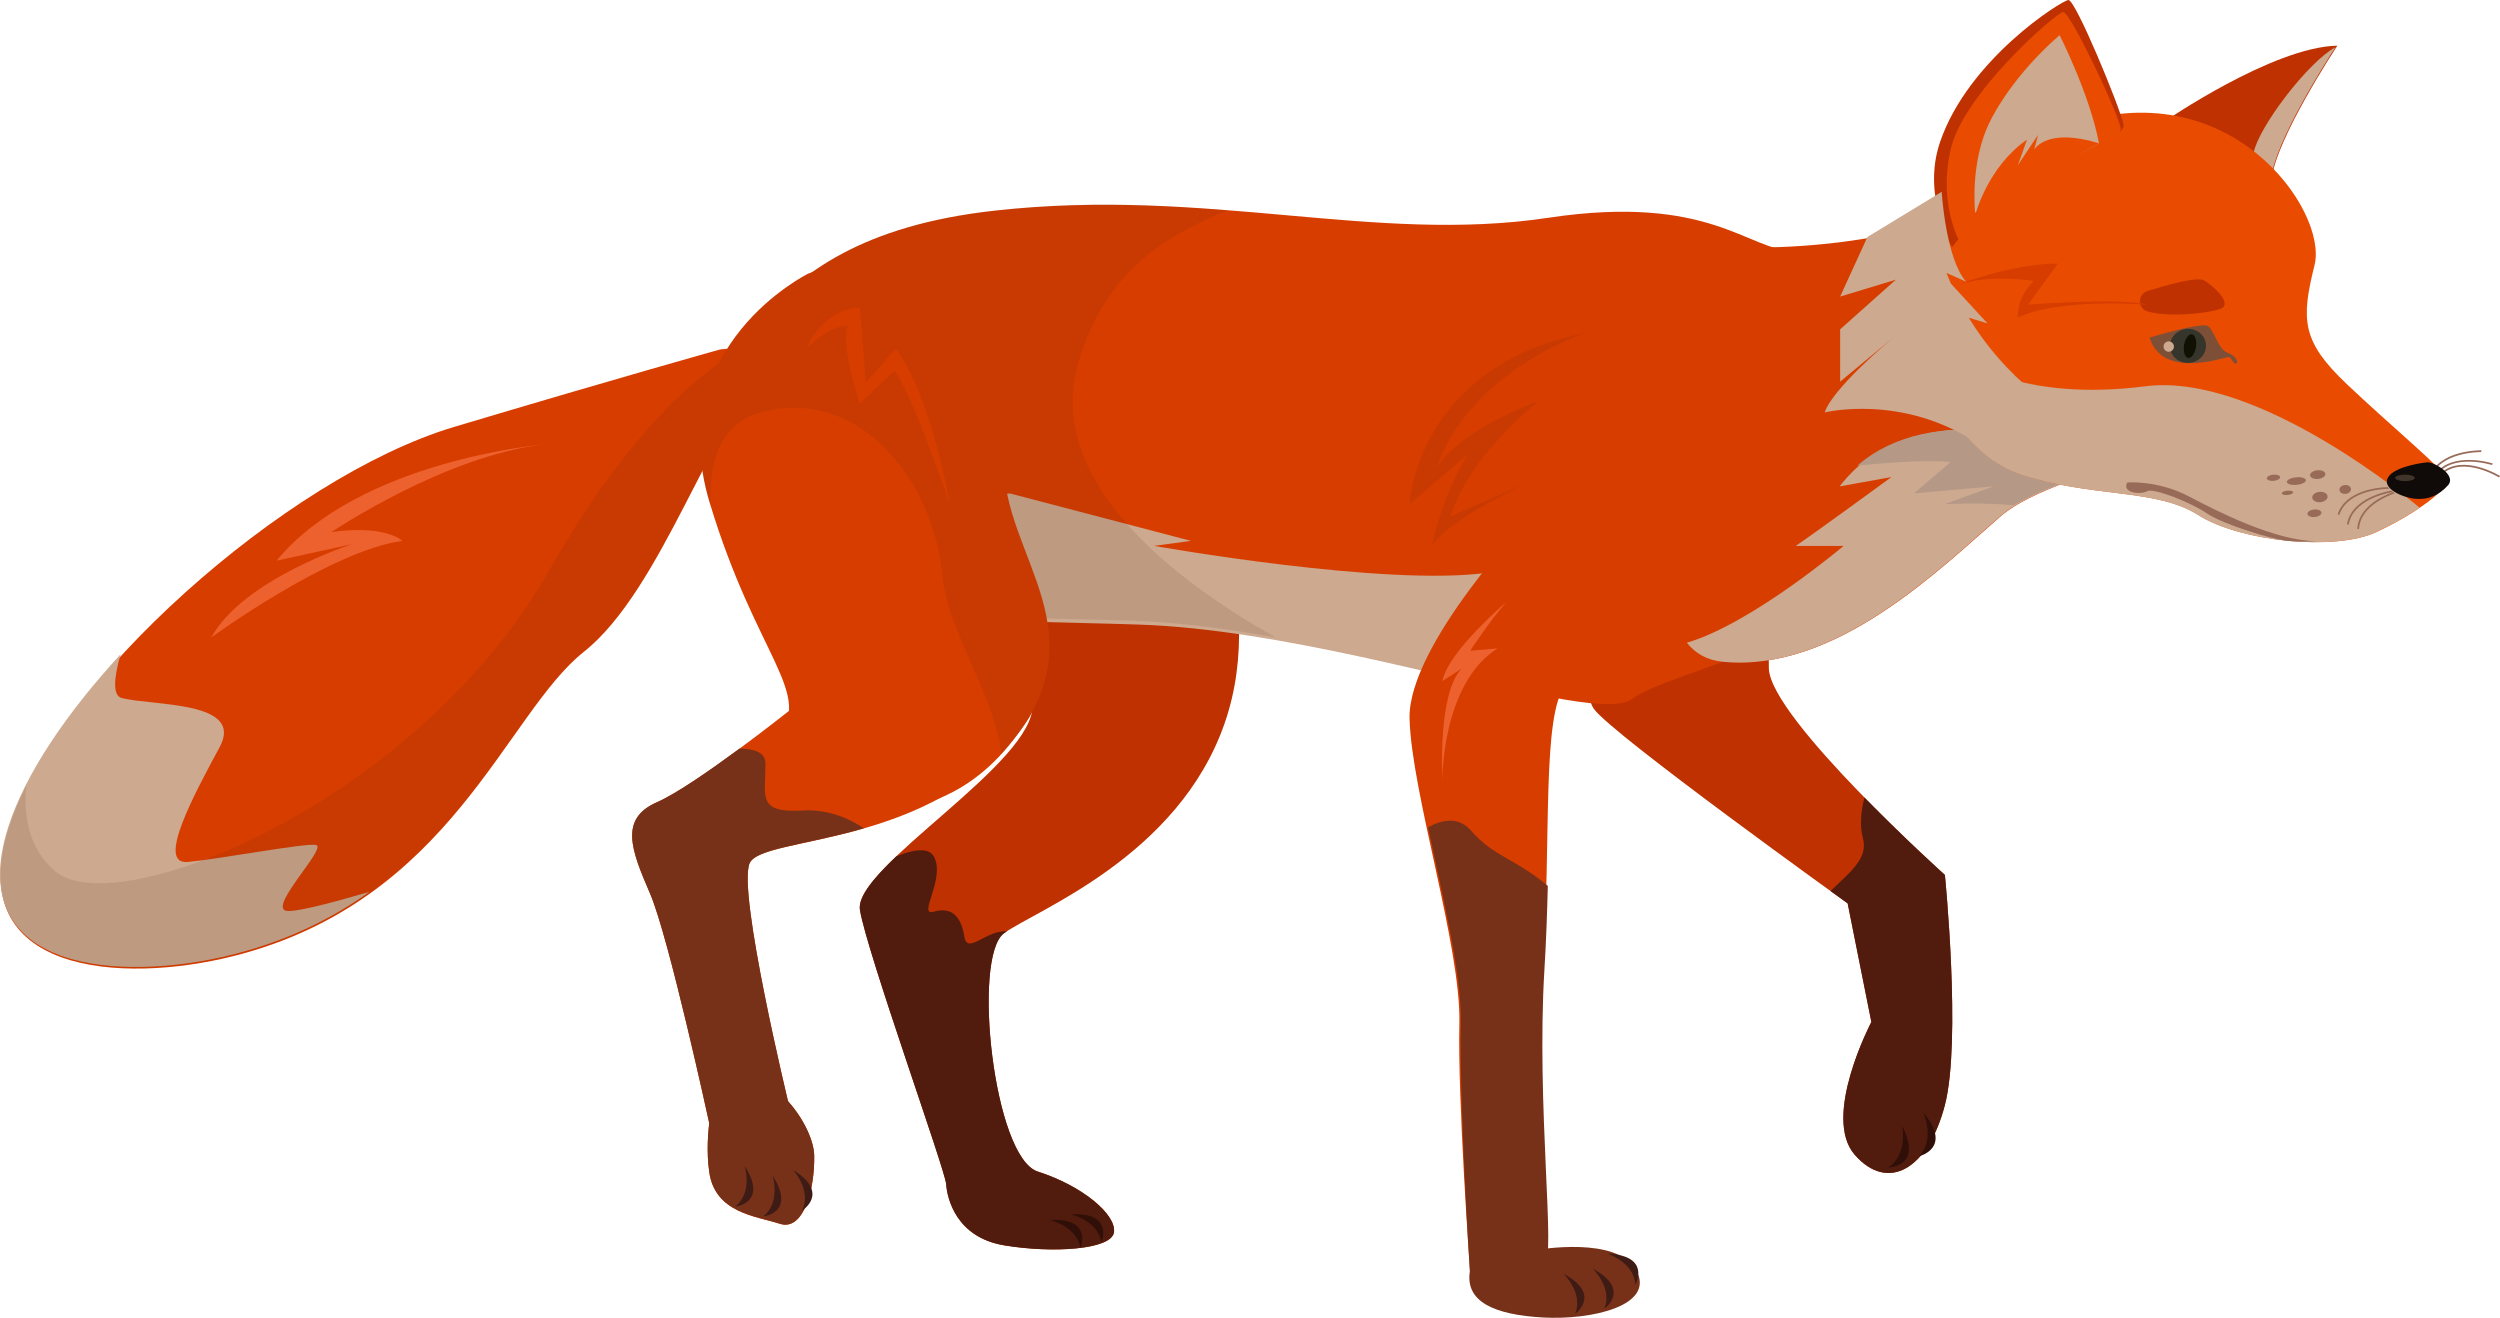 <?xml version="1.0" encoding="UTF-8"?>
<svg id="Layer_2" data-name="Layer 2" xmlns="http://www.w3.org/2000/svg" viewBox="0 0 911.14 480.28">
  <defs>
    <style>
      .cls-1 {
        fill: #35352b;
      }

      .cls-1, .cls-2, .cls-3, .cls-4, .cls-5, .cls-6, .cls-7, .cls-8, .cls-9, .cls-10, .cls-11, .cls-12, .cls-13, .cls-14, .cls-15, .cls-16, .cls-17 {
        stroke-width: 0px;
      }

      .cls-2 {
        fill: #7d4f37;
      }

      .cls-3 {
        fill: #300f08;
      }

      .cls-4 {
        fill: #d83d00;
      }

      .cls-5 {
        fill: #e94c01;
      }

      .cls-6 {
        fill: #111103;
      }

      .cls-7 {
        fill: #512718;
        opacity: .11;
      }

      .cls-8, .cls-13 {
        fill: #cda98f;
      }

      .cls-9 {
        fill: #3f1b15;
      }

      .cls-10 {
        fill: #100b08;
      }

      .cls-11 {
        fill: #b59885;
      }

      .cls-12 {
        fill: #986b58;
      }

      .cls-13 {
        opacity: .26;
      }

      .cls-14 {
        fill: #773118;
      }

      .cls-15 {
        fill: #ed612f;
      }

      .cls-16 {
        fill: #bf3100;
      }

      .cls-17 {
        fill: #511c0e;
      }
    </style>
  </defs>
  <g id="pose_8" data-name="pose 8">
    <g>
      <path class="cls-12" d="M885.96,174.24l-.62-.2c3.28-10.16,18.83-9.94,18.99-9.93v.65c-.17,0-15.25-.21-18.38,9.49Z"/>
      <path class="cls-12" d="M887.94,173.37l-.53-.37c6.03-8.81,20.89-4.16,21.04-4.12l-.2.62c-.14-.05-14.54-4.55-20.3,3.86Z"/>
      <path class="cls-12" d="M910.8,174.03c-.13-.08-12.97-7.99-20.63-1.27l-.43-.49c8.02-7.05,21.27,1.12,21.4,1.2l-.34.55Z"/>
      <g>
        <g>
          <path class="cls-4" d="M262.59,127.33s-35.43,9.84-97.08,28.26C103.86,174.02,19.97,249.25,3.18,302.07c-16.79,52.82,41.02,56.7,81.95,46.37,79.41-20.04,98.99-88.18,127.72-110.93,28.73-22.76,47.52-87.09,63.93-95.69,0,0,4.86-16.95-14.2-14.48Z"/>
          <path class="cls-8" d="M104.06,331.89c-5.83-1.94,15.56-23.34,11.02-23.96-4.54-.63-35.01,5.16-46.68,6.22-11.67,1.06,2.59-25.04,11.67-41.89,9.08-16.85-23.99-14.92-35.66-17.84-3.46-.87-2.92-7.33-.46-15.97-19.7,21.43-34.83,43.72-40.97,63.03-16.79,52.82,41.02,56.7,81.95,46.37,20-5.05,36.2-13.15,49.71-22.81-14.21,4.17-27.94,7.74-30.59,6.86Z"/>
          <path class="cls-7" d="M270.09,127.32c-20.43,11.35-45.37,37.26-69.88,80.46-29.67,52.28-83.35,89.34-125.11,105.33-25.3,9.69-46.23,11.65-54.79,4.55-9.83-8.14-11.75-20.12-10.77-31.08-2.65,5.23-4.79,10.34-6.35,15.25-3.61,11.37-3.76,20.45-1.37,27.63,8.7,26.19,51.2,26.84,83.33,18.73,79.41-20.04,98.99-88.18,127.72-110.93,28.73-22.76,47.52-87.09,63.93-95.69,0,0,3.34-11.82-6.7-14.25Z"/>
        </g>
        <path class="cls-16" d="M788.82,44.3s39.49-27.19,63.05-27.66c0,0-22.56,34.16-23.91,48.64-1.35,14.48-38.5-13.95-39.15-20.99Z"/>
        <path class="cls-8" d="M827.78,65.05c1.23-13.18,20.02-42.66,23.39-47.85-9.83,5.27-28.06,29.09-29.85,38.59-1.07,5.68,1.75,10.02,4.47,12.77,1.11-.6,1.82-1.73,1.99-3.51Z"/>
        <path class="cls-4" d="M287.53,259.1s-34.22,27.22-48.05,33.27c-13.83,6.05-9.51,17.25-2.59,33.26,6.92,16.01,21.71,84.3,21.71,84.3l28.94-7.13s-18.88-77.8-14.34-88.17,66.26-5.1,99.25-49.23c33-44.13-77.06-32.66-84.92-6.3Z"/>
        <path class="cls-4" d="M260.88,396.81s-4.54,15.51-2.38,30.42,17.07,15.99,25.72,18.8c8.64,2.81,12.75-12.53,12.53-24.85s-19.45-38.55-35.87-24.37Z"/>
        <path class="cls-16" d="M580.9,188.35s-6.92,60.51,0,70.02c6.92,9.51,92.49,70.88,92.49,70.88l8.64,43.22s-18.15,34.58-6.05,48.41c12.1,13.83,26.8,5.19,32.85-18.15,6.05-23.34,0-83.85,0-83.85,0,0-63.49-57.05-64.16-75.2-.67-18.15,7.59-39.76,0-64.83-7.59-25.07-65.5-18.15-63.77,9.51Z"/>
        <path class="cls-16" d="M372.41,87.46s-57.55,17.31-52.12,55.56,54.71,92.37,56.01,113.61-65.48,59.49-62.89,75.05,31.06,94.65,31.42,99.84c.35,5.19,3.59,19.39,21.1,22.34,17.5,2.95,39.32,1.65,40.08-4.83.76-6.48-11.55-16.86-27.76-22.04-16.21-5.19-23.99-78.44-12.32-86.87,11.67-8.43,63.53-27.88,80.39-76.5,16.86-48.62-11.67-99.19-16.21-136.14-4.54-36.95-21.42-48.81-57.7-40Z"/>
        <path class="cls-4" d="M259.38,171.5c-3.12-19.33,3.35-38.93,16.23-53.67,16.1-18.43,38.8-35.71,86.86-41.05,77.8-8.64,138.12,12.17,201.82,2.59,59.08-8.88,72.83,12.03,89.25,12.03s13.83,90.76,18.15,115.83c4.32,25.07-63.1,37.17-76.93,47.54-13.83,10.37-108.91-25.93-181.52-28.53-62.4-2.23-144.59,2.57-153.85-54.74Z"/>
        <path class="cls-8" d="M542.36,208.69c-37.09,5.34-121.74-9.74-121.74-9.74l13.4-1.83-65.93-17.28c-14.1.47,1.02,30.39,10.41,46.82,12.64.39,25.2.56,37.05.99,50.7,1.81,112.33,20.04,149.63,27.36-13.74-23.69-6.81-44.12-22.82-46.32Z"/>
        <path class="cls-4" d="M557.8,188.21s-44.73,46.85-44.08,73.67c.65,26.82,18.8,83.22,18.15,111.1-.65,27.88,3.89,90.11,3.89,90.11,0,0,22.26-3.89,26.58-3.46s-3.03-57.05,0-106.32c3.03-49.27-.43-92.49,8.21-103.73,8.64-11.24,14.69-63.1-12.75-61.37Z"/>
        <path class="cls-4" d="M638.84,105.23l3.28-15.05s41.66.35,71.49-12.61c29.82-12.97,43.22-21.61,71.75-17.29,28.53,4.32,48.41,39.33,43.22,70.88-5.19,31.55-77.36,37.95-99.41,57.01-22.04,19.06-60.14,57.1-101.17,52.99-41.02-4.11-7.31-103.52,10.84-135.93Z"/>
        <path class="cls-8" d="M670.44,177.27l18.9-3.4s-28.33,20.72-34.89,25.09h17.45s-33.46,28.32-57.12,35.29c3.06,3.86,7.28,6.35,13.01,6.93,41.03,4.11,79.13-33.93,101.17-52.99,10.51-9.09,32.41-15.3,53.02-22.73-35.91-5.83-85.47-22.03-111.53,11.82Z"/>
        <path class="cls-11" d="M676.98,169.65c12.97-1.21,27.5-2.17,33.89-1.2l-13.33,11.37,29.08-2.58-17.97,6.54s11.99-.84,25.31.36c11.61-7.01,29.93-12.43,47.35-18.71-32.84-5.34-77.08-19.31-104.34,4.22Z"/>
        <path class="cls-5" d="M753.39,45.96s-49.96,14.46-54.04,48.19c-4.08,33.73,11.54,70.15,37.15,78.74,25.61,8.59,49.33,5.01,64.64,14.77,15.31,9.76,49.91,13.29,64.96,6.26,15.05-7.04,26.66-16.05,25.88-19.21s-20.42-19.28-36.76-34.8c-16.34-15.52-16.65-23.36-11.67-43.29,4.98-19.93-31.12-71.56-90.16-50.65Z"/>
        <path class="cls-14" d="M560.13,455.53s29.5-5.29,36.3,7.57c6.81,12.86-16.53,18.04-34.04,17.07-17.5-.97-28.66-5.62-26.65-17.07,2.01-11.46,21.17-9.95,24.38-7.57Z"/>
        <path class="cls-8" d="M782.04,140.77c-44.27,5.65-69.08-8.17-82.38-21.5,3.83,24.96,17.43,47.17,36.7,53.63,25.61,8.59,49.33,5.01,64.64,14.77,15.31,9.76,49.91,13.29,64.96,6.26,6.04-2.82,11.51-5.96,15.86-8.92-11.99-9.97-62.7-48.97-99.77-44.24Z"/>
        <path class="cls-10" d="M884.48,168.5s-11.44,1.19-14.07,5.36c-2.63,4.17,5.3,7.51,9.9,7.93,4.6.42,8.54-1.19,11.88-4.93s-5.35-8.7-7.71-8.36Z"/>
        <path class="cls-2" d="M783.42,123.04s18.93-5.72,21.25-4.21c2.32,1.51,3.71,8.48,7.09,9.67,3.37,1.19,4.32,3.86,3.03,3.99-1.29.13-1.16-2.65-3.08-2.3-1.92.35-23.71,7.87-28.28-7.15Z"/>
        <path class="cls-1" d="M803.96,125.42c.34,3.41-2.32,6.47-5.93,6.82-3.61.36-6.81-2.12-7.15-5.54-.34-3.41,2.32-6.47,5.93-6.82,3.61-.36,6.81,2.12,7.15,5.54Z"/>
        <path class="cls-6" d="M800.35,126.49c-.38,2.38-1.66,4.16-2.86,3.97-1.21-.19-1.88-2.28-1.5-4.66.38-2.38,1.66-4.16,2.86-3.97,1.21.19,1.88,2.28,1.5,4.66Z"/>
        <path class="cls-8" d="M792.3,126.13c.1,1.04-.66,1.96-1.7,2.07-1.04.1-1.96-.66-2.07-1.7-.1-1.04.66-1.96,1.7-2.07,1.04-.1,1.96.66,2.07,1.7Z"/>
        <path class="cls-16" d="M782.59,113.44c-3.61-1.1-3.52-6.26.08-7.39,6.78-2.13,18.28-5.39,20.74-3.82,3.54,2.26,9.1,7.41,6.88,9.75-1.6,1.69-18.91,4.16-27.7,1.47Z"/>
        <g>
          <path class="cls-16" d="M711.47,90.08s-11.17-18.4-4.43-38.24C717.31,21.62,751.29.25,753.84,0s18.58,38.56,20.1,45.36-48.94,25.33-62.47,44.72Z"/>
          <path class="cls-5" d="M714.41,88.5s-8.24-14-3.39-34.38c4.85-20.38,38.33-49.49,40.88-49.74,2.55-.25,19.47,35.46,21,42.25,1.53,6.79-44.96,22.48-58.49,41.87Z"/>
          <path class="cls-8" d="M725.93,42.95c-6.68,12.53-6.66,27.19-6.1,34.56,14.21-10.26,34.63-19.04,45.16-25.28-3.29-17.63-14.34-39.4-14.34-39.4,0,0-15.37,12.59-24.72,30.12Z"/>
          <path class="cls-5" d="M719.91,78.31s4.37-17.37,18.85-27.43l-3.32,9.28,7.33-10.98-1.38,5.35s4.33-8.21,23.6-2.31c0,0-32.95,18.89-45.08,26.08Z"/>
        </g>
        <path class="cls-7" d="M393.28,131.3c9.77-31.76,29.92-44.7,54.17-54.69-23.34-1.48-47.69-3.99-85.1.17-48.06,5.34-70.76,22.62-86.86,41.05-12.88,14.75-19.35,34.34-16.23,53.67,9.26,57.31,91.45,52.52,153.85,54.74,16.51.59,34.18,2.93,51.79,6.06-35.74-20.1-85.21-56.84-71.62-101.01Z"/>
        <path class="cls-4" d="M294.55,99.73s-53.14,26.25-35.95,83.3c17.19,57.05,38.58,70.02,24.32,86.22-14.26,16.21,45.38,47.33,82.98,4.54,37.6-42.79-.65-70.66,0-105.67.65-35.01-24.72-85.57-71.36-68.39Z"/>
        <path class="cls-7" d="M365.9,168.12c.65-35.01-24.72-85.57-71.36-68.39,0,0-53.14,26.25-35.95,83.3.16.53.32,1.02.48,1.54-.8-15.36,2.87-30.05,18.26-34.25,35.67-9.72,62.9,24.64,66.14,59.65,1.9,20.49,19.33,43.8,21.38,64.93.34-.38.7-.71,1.04-1.1,37.6-42.79-.65-70.66,0-105.67Z"/>
        <path class="cls-7" d="M577.83,121.31s-42.03,13.83-54.34,49.32c0,0,6.05-12.59,37.6-24.66,0,0-25.07,19.12-32.42,42.2l30.25-13.22s-29.82,13.43-37.17,24.01c0,0,3.89-18.82,13.4-33.51l-21.45,18.36s2.19-50.02,64.12-62.5Z"/>
        <path class="cls-4" d="M326.41,127.09l-10.81,12.42-2.26-27.46c-14.36,1.07-19.4,15.03-19.4,15.03,9.68-9.61,14.96-8.11,14.96-8.11-2.38,8.43,4.44,28.09,4.44,28.09l12.63-11.89c6.05,6.91,20.31,48.96,20.31,48.96-8.21-43.96-19.88-57.06-19.88-57.06Z"/>
        <path class="cls-4" d="M714.3,103.46s19.46-7.45,35.75-7.43l-10.9,15s32.59-2.69,43.89.03c0,0-32.42-2.63-47.66,4.69,0,0-.74-6.97,5.85-13.32,0,0-14.25-2.5-26.93,1.02Z"/>
        <path class="cls-14" d="M564.11,322.89c-12.11-10.19-19.45-10.42-28.05-20.23-4.46-5.09-10.36-4.01-15.6-1.18,5.42,25.52,12.35,54.07,11.95,71.49-.65,27.88,3.29,90.44,3.29,90.44,0,0,22.86-4.22,27.18-3.78,4.32.43-3.03-57.05,0-106.32.64-10.5.99-20.72,1.23-30.42Z"/>
        <path class="cls-14" d="M260.88,396.77s-4.54,15.51-2.38,30.42c2.16,14.91,17.07,15.99,25.72,18.8,8.64,2.81,12.75-12.53,12.53-24.85-.22-12.32-19.45-38.55-35.87-24.37Z"/>
        <path class="cls-14" d="M292.59,295.4c-16.65.9-13.61-4.76-13.61-17.08,0-4.1-4.07-5.46-9.49-5.47-10.45,7.71-22.9,16.38-30,19.49-13.83,6.05-9.51,17.25-2.59,33.26,6.91,16.01,21.71,84.3,21.71,84.3l28.94-7.13s-18.88-77.8-14.34-88.17c2.37-5.41,20.32-6.58,41.63-12.72-4.77-3.23-12.51-7.01-22.24-6.49Z"/>
        <path class="cls-17" d="M708.83,318.88s-14.25-12.81-29.32-28.22c-1.25,4.89-1.83,10.21-.54,14.92,2.07,7.54-5.5,12.89-11.82,19.17,3.89,2.81,6.24,4.49,6.24,4.49l8.64,43.22s-18.15,34.58-6.05,48.41c12.1,13.83,26.8,5.19,32.85-18.15,6.05-23.34,0-83.85,0-83.85Z"/>
        <path class="cls-17" d="M351.47,341.38c-1.3-8.18-5.19-10.83-11.24-9.1-6.05,1.73,4.75-12.53,0-20.31-2.04-3.34-7.75-2.21-13.6.16-8.28,7.89-14.01,14.79-13.21,19.56,2.59,15.56,31.06,94.65,31.41,99.84.35,5.19,3.59,19.39,21.1,22.34,17.5,2.95,39.32,1.65,40.08-4.83.76-6.48-11.55-16.86-27.76-22.04-16.21-5.19-23.99-78.44-12.32-86.87.31-.22.66-.46,1.03-.7-7.48-.59-14.42,8.71-15.49,1.97Z"/>
        <path class="cls-12" d="M775.28,175.84s11.09-.88,22.25,4.97c11.17,5.85,31.51,16.22,46.74,16.46,0,0-6.38.4-11.49-.26-5.11-.66-22.32-5.75-28.49-9.92-6.17-4.17-19.6-9.36-21.75-8.06-2.15,1.3-9.38.71-7.26-3.19Z"/>
        <path class="cls-12" d="M840.39,174.99c.07.76-1.42,1.52-3.33,1.71-1.92.19-3.53-.27-3.6-1.03-.07-.76,1.42-1.52,3.33-1.71,1.92-.19,3.53.27,3.6,1.03Z"/>
        <path class="cls-12" d="M848.3,180.87c.1,1.04-1.07,2-2.61,2.15-1.54.15-2.88-.56-2.98-1.6-.1-1.04,1.07-2,2.61-2.15,1.54-.15,2.88.56,2.98,1.6Z"/>
        <path class="cls-12" d="M835.78,179.41c.04.43-.86.88-2.02.99-1.16.11-2.13-.15-2.17-.58s.86-.88,2.02-.99c1.16-.11,2.13.15,2.17.58Z"/>
        <path class="cls-12" d="M831,173.88c.06.62-.97,1.24-2.31,1.37s-2.47-.27-2.53-.89c-.06-.62.97-1.24,2.31-1.37s2.47.27,2.53.89Z"/>
        <path class="cls-12" d="M847.5,172.7c.09.87-1.1,1.7-2.64,1.85-1.54.15-2.87-.43-2.95-1.3-.09-.87,1.1-1.7,2.64-1.85,1.54-.15,2.87.43,2.95,1.3Z"/>
        <path class="cls-12" d="M856.83,178.18c.09.89-.78,1.71-1.94,1.82-1.16.11-2.17-.52-2.26-1.41-.09-.89.78-1.71,1.94-1.82,1.16-.11,2.17.52,2.26,1.41Z"/>
        <path class="cls-12" d="M846.06,186.81c.07.76-1.01,1.48-2.42,1.62s-2.61-.36-2.69-1.12c-.07-.76,1.01-1.48,2.42-1.62,1.41-.14,2.61.36,2.69,1.12Z"/>
        <path class="cls-15" d="M198.47,161.96s-67.42,5.65-97.68,42.38l27.66-6.05s-39.76,12.71-51.43,34.02c0,0,43.22-31.58,69.58-35.18,0,0-5.73-5.97-25.82-3.22,0,0,41.55-27.97,77.69-31.96Z"/>
        <path class="cls-15" d="M549.08,219.3c-7.59,6.69-21.55,20-23.43,28.91l7.13-4.58c-2.94,2.83-8.06,11.97-7.13,41.1,0,0-.39-35.44,20.12-48.41l-9.96.86s7.58-11.48,13.27-17.89Z"/>
        <path class="cls-8" d="M717.51,115.79l6.84,2.07-13.33-14.48c-.57-1.29-1.1-2.59-1.62-3.91l7.17,3.2c-7.46-8.42-8.91-32.77-8.91-32.77l-4.86,2.96-22.21,13.51-9.94,21.72,20.31-6.16-20.31,18.1v19.07l20.2-16.8c-3.06,2.55-23.02,19.43-25.82,28.01,0,0,27.93-6.9,55.16,10.96,8.71,5.72,15.93-4.96,21.11-18.18-9.43-7.72-17.48-16.97-23.79-27.31Z"/>
        <g>
          <path class="cls-9" d="M271.4,424.94s3.02,9.65-3.39,14.8c0,0,12.06-1.22,3.39-14.8Z"/>
          <path class="cls-9" d="M281.61,428.51s3.02,9.65-3.39,14.8c0,0,12.06-1.22,3.39-14.8Z"/>
          <path class="cls-9" d="M289,426.35s6.9,7.39,3.36,14.8c0,0,10.34-6.33-3.36-14.8Z"/>
        </g>
        <g>
          <path class="cls-9" d="M569.83,464.23s7.33,6.96,4.24,14.58c0,0,9.95-6.93-4.24-14.58Z"/>
          <path class="cls-9" d="M580.48,462.38s7.33,6.96,4.24,14.58c0,0,9.95-6.93-4.24-14.58Z"/>
          <path class="cls-9" d="M585.88,456.9s9.63,3.1,10.14,11.3c0,0,5.96-10.56-10.14-11.3Z"/>
        </g>
        <g>
          <path class="cls-3" d="M382.47,444.64s9.9,2.06,11.28,10.16c0,0,4.81-11.13-11.28-10.16Z"/>
          <path class="cls-3" d="M390.14,442.59s9.9,2.06,11.28,10.16c0,0,4.81-11.13-11.28-10.16Z"/>
        </g>
        <g>
          <path class="cls-3" d="M693.26,410.36s2.16,10.41-5.1,15.15c0,0,12.79-.05,5.1-15.15Z"/>
          <path class="cls-3" d="M700.93,405.48s4.5,9.63-1.48,15.92c0,0,12.43-2.99,1.48-15.92Z"/>
        </g>
      </g>
      <path class="cls-13" d="M880.07,174.16c0,.65-1.6,1.18-3.57,1.18s-3.57-.53-3.57-1.18,1.6-1.18,3.57-1.18,3.57.53,3.57,1.18Z"/>
      <path class="cls-12" d="M870.19,177.53c-3.21.1-15.35,1.08-18.21,9.92l.62.2c2.97-9.19,16.65-9.48,18.2-9.49-.21-.21-.42-.42-.61-.64Z"/>
      <path class="cls-12" d="M871.47,178.78c-3.72.72-14.63,3.57-16.12,12.33l.64.11c1.5-8.84,13.25-11.41,16.16-11.91-.24-.17-.46-.35-.68-.53Z"/>
      <path class="cls-12" d="M872.19,179.33c-4.45,1.63-12.61,5.66-13.09,13.43l.65.04c.47-7.66,8.9-11.56,13.1-13.03-.23-.14-.44-.29-.66-.44Z"/>
    </g>
  </g>
</svg>